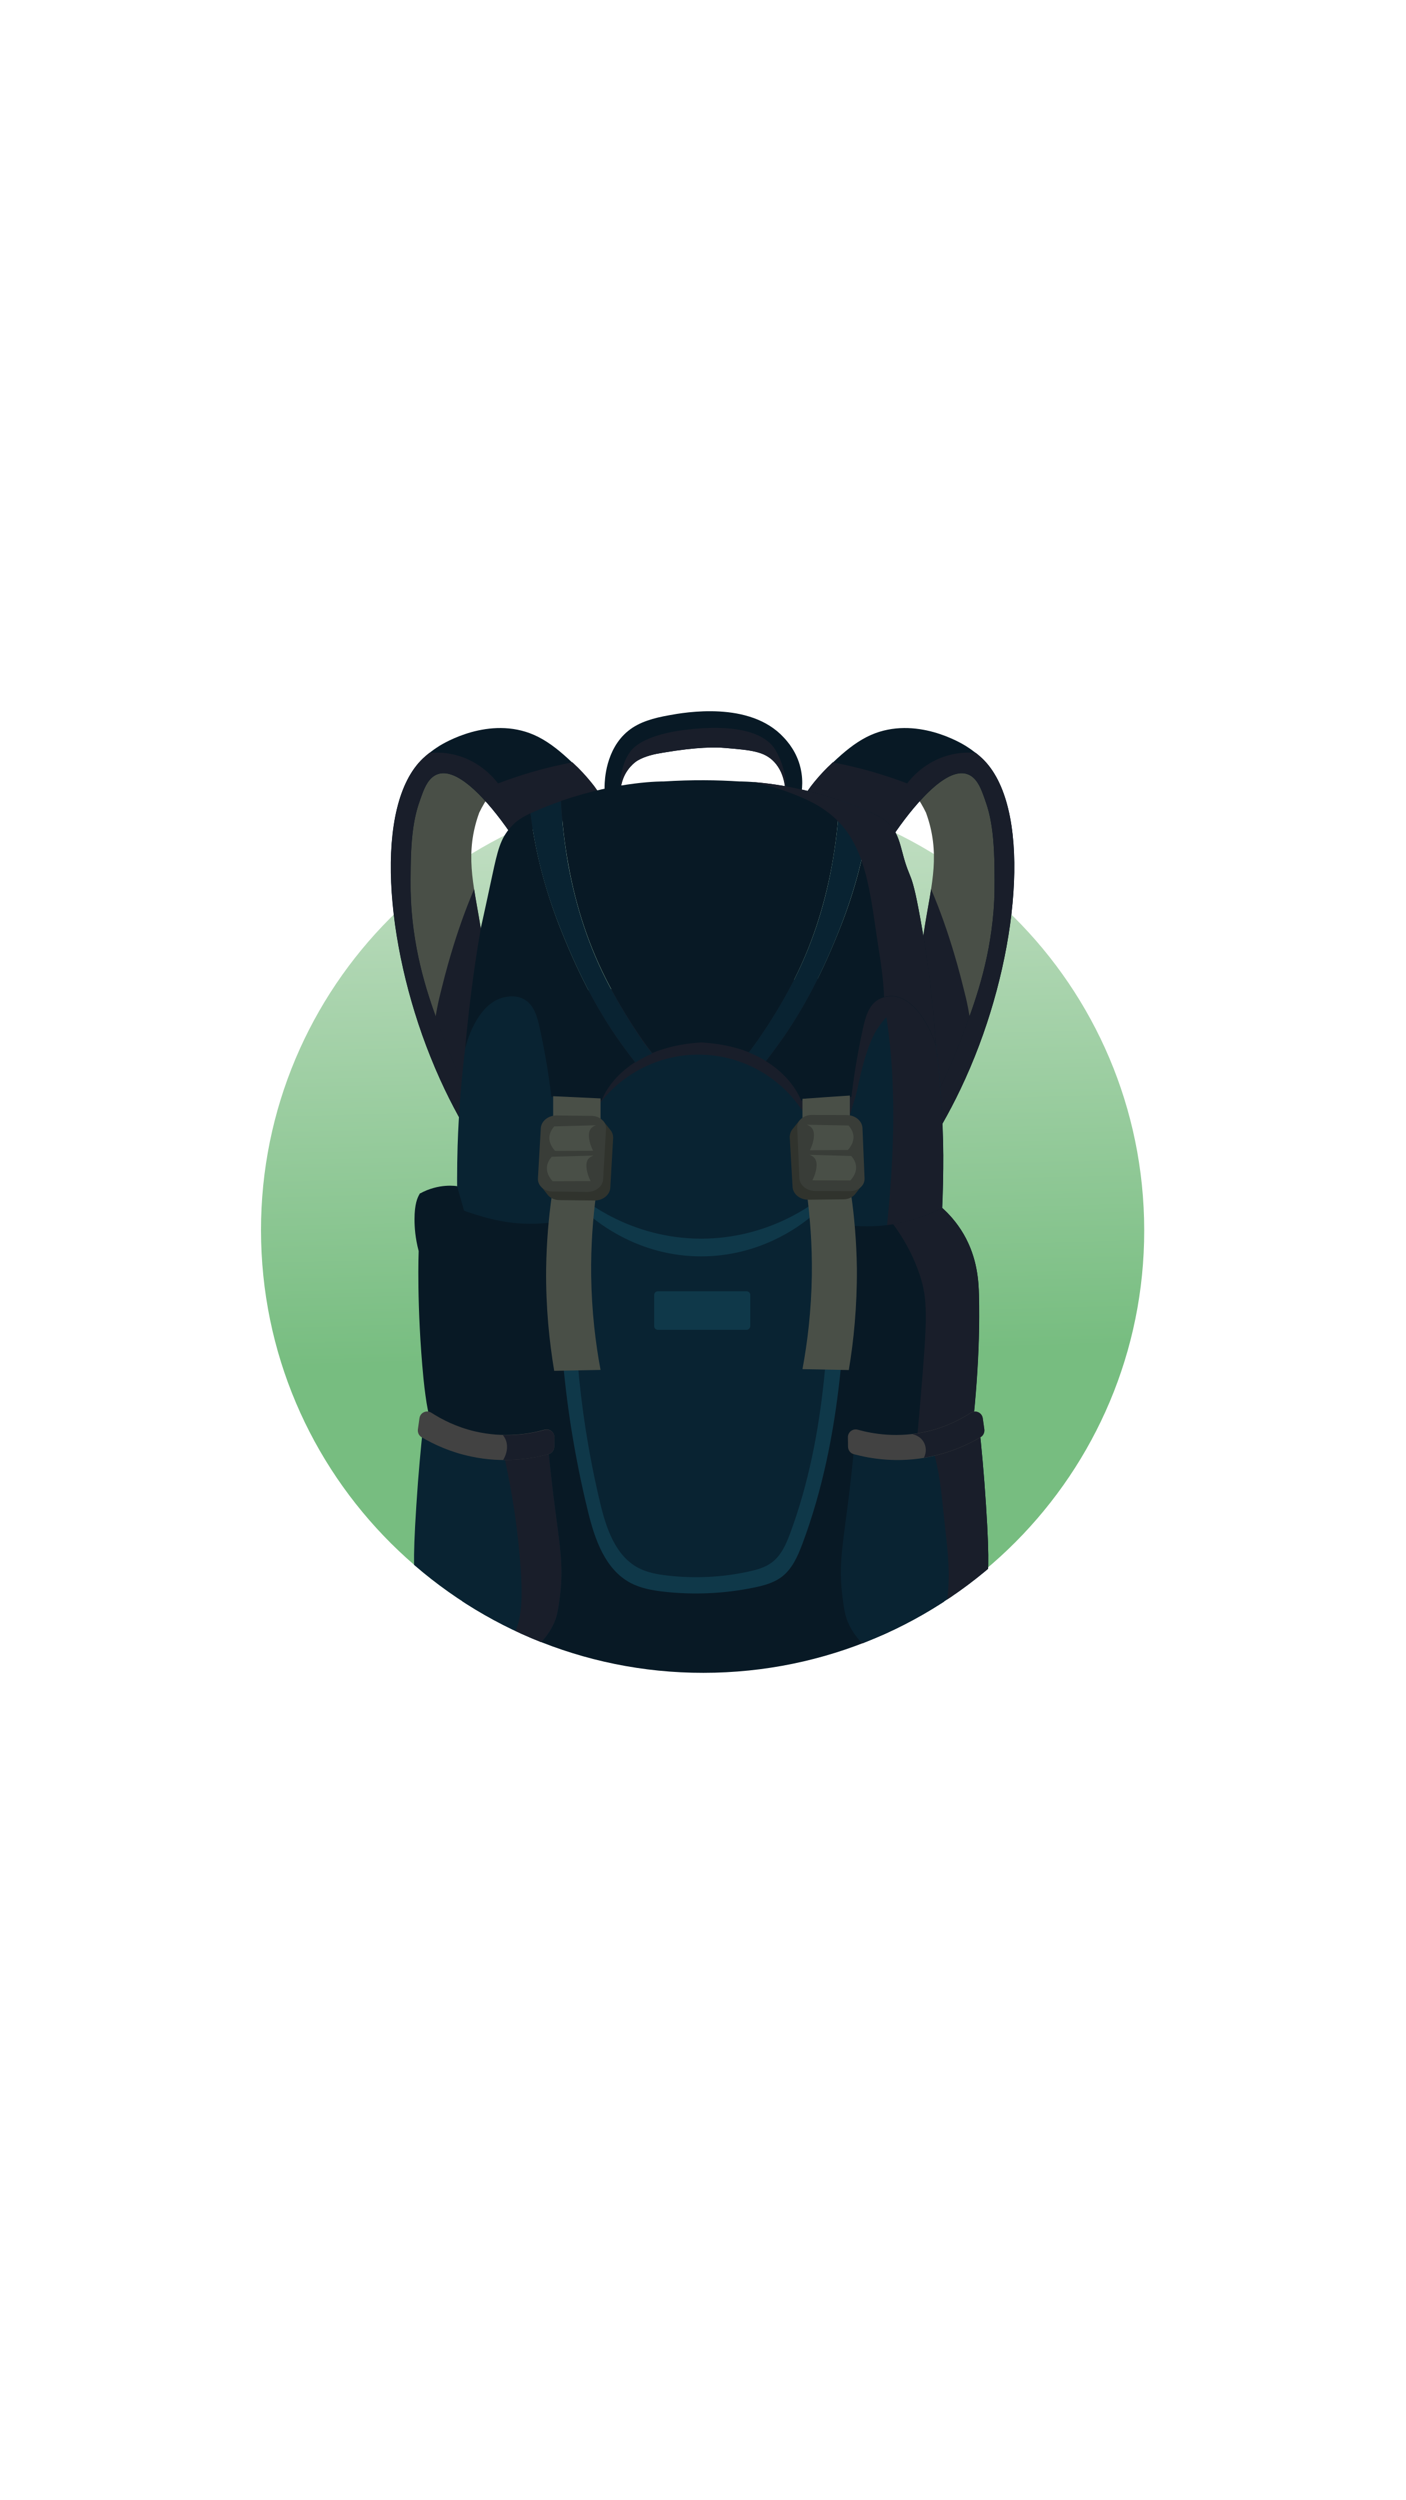 <?xml version="1.0" encoding="utf-8"?>
<!-- Generator: Adobe Illustrator 28.0.0, SVG Export Plug-In . SVG Version: 6.00 Build 0)  -->
<svg version="1.1" id="Lag_1" xmlns="http://www.w3.org/2000/svg" xmlns:xlink="http://www.w3.org/1999/xlink" x="0px" y="0px"
	 viewBox="0 0 1080 1920" style="enable-background:new 0 0 1080 1920;" xml:space="preserve">
<style type="text/css">
	.st0{fill:url(#SVGID_1_);}
	.st1{clip-path:url(#SVGID_00000134954211533067076260000005219563857894593452_);}
	.st2{fill:#5E696B;}
	.st3{fill:#80898B;}
	.st4{fill:#191E2A;}
	.st5{fill:#081925;}
	.st6{fill:#092332;}
	.st7{opacity:0.42;}
	.st8{fill:#AFD9CB;}
	.st9{fill:#9198A0;}
	.st10{fill:url(#SVGID_00000101069855863100221340000005521914877712641668_);}
	.st11{clip-path:url(#SVGID_00000075858935107198589270000005638218847222056336_);}
	.st12{fill:#494F47;}
	.st13{fill:#191E2A;}
	.st14{fill:#191E2A;}
	.st15{fill:#0F3849;}
	.st16{fill:#424242;}
	.st17{fill:#30332D;}
	.st18{fill:#393D38;}
	.st19{fill:url(#SVGID_00000142859916550110639130000011098985577432020103_);}
	.st20{clip-path:url(#SVGID_00000034774574320206742030000011806143272892369086_);}
	.st21{fill:#1C5060;}
	.st22{fill:#16424C;}
	.st23{fill:#333333;}
</style>
<g>
	<g>
		
			<linearGradient id="SVGID_1_" gradientUnits="userSpaceOnUse" x1="-1113.954" y1="2009.308" x2="-435.54" y2="2009.308" gradientTransform="matrix(-2.593545e-02 -1 1 -2.593545e-02 -1489.026 222.433)">
			<stop  offset="0.357" style="stop-color:#77BD80"/>
			<stop  offset="1" style="stop-color:#C5E0C6"/>
		</linearGradient>
		<path class="st0" d="M878.8,936L878.8,936c4.9,187.3-143,343-330.3,347.9h0c-187.3,4.9-343-143-347.9-330.3l0,0
			c-4.9-187.3,143-343,330.3-347.9h0C718.2,600.9,873.9,748.7,878.8,936z"/>
		<g>
			<defs>
				<path id="SVGID_00000178920806734432350310000004127380159853623955_" d="M879.4,936.6L879.4,936.6
					c4.9,187.3-143,343-330.3,347.9h0c-187.3,4.9-343-143-347.9-330.3l0,0c-3.2-123.3,24.3-401.9,121.1-463.8
					c50.3-32.2,179.6-53.6,243.6-55.2l97.4,50.7C850.6,481,874.5,749.3,879.4,936.6z"/>
			</defs>
			<clipPath id="SVGID_00000140726981203011284840000016354902537076911540_">
				<use xlink:href="#SVGID_00000178920806734432350310000004127380159853623955_"  style="overflow:visible;"/>
			</clipPath>
			<g style="clip-path:url(#SVGID_00000140726981203011284840000016354902537076911540_);">
				<path class="st12" d="M711.3,624.1c-2.6-5.4-5.3-9.7-7.4-12.6c95.1-109.3,72.4,198.3,15.5,232.6
					C684.4,717.4,733.7,685.9,711.3,624.1z"/>
				<path class="st13" d="M715.2,682.8c6.9,16.1,12.7,32.7,17.7,49.5c3.4,11.3,6.3,22.7,9.1,34.2c2.5,10.6,3.9,21.4,5.8,32.1
					c-7.8,22-17.5,38.8-28.5,45.4C696.5,761.4,709.6,719.3,715.2,682.8z"/>
				<path class="st5" d="M743,594.5c6.8,2.3,10,9.9,12.1,15.5c3.7,10.2,8.4,21.8,8.8,56.4c0.1,14,0.2,21.7-0.7,33.1
					c-3.3,40.5-14.7,71.3-24,96c-5.8,15.4-14.4,35.9-26.9,59.2c3.1,4,6.3,8.1,9.4,12.1c7-11.9,17.4-31.1,27.2-55.8
					c34.6-86.4,43.5-192.7,5.5-228.6c-2-1.9-6.4-5.7-12.6-9.6c-3.1-1.9-38.3-23.5-72.8-8.4c-9.5,4.2-17.8,10.7-25.5,17.7
					c-12,10.8-23.2,23-30.4,37.5c24.3,7.4,48.6,14.8,72.9,22.2C692.1,632.8,723.2,587.6,743,594.5z"/>
				<path class="st13" d="M639.7,585.4c9.1,1.8,19,4,29.5,7c10,2.9,19.2,6,27.6,9.2c3.8-4.9,14-16.6,31.4-21.5
					c8.6-2.4,16.2-2.4,21.4-1.9c0.8,0.7,1.8,1.4,2.8,2.3c0.8,0.7,1.5,1.3,2,1.8c38,36,29.1,142.2-5.5,228.6
					c-9.9,24.7-20.3,43.8-27.2,55.8c-3.1-4-6.3-8.1-9.4-12.1c12.5-23.3,21.1-43.8,26.9-59.2c9.3-24.7,20.7-55.4,24-96
					c0.9-11.4,0.9-19.1,0.7-33.1c-0.3-34.6-5.1-46.2-8.8-56.4c-2-5.6-5.3-13.2-12.1-15.5c-19.9-6.8-51,38.3-57.1,47.3
					c-24.3-7.4-48.6-14.8-72.9-22.2c2.5-4.8,5.8-10.2,9.9-15.8C628.7,596.2,634.5,590.1,639.7,585.4z"/>
				<path class="st5" d="M602,566.3c-26-28.2-75.8-19.3-88.3-17c-11.1,2-22.5,4.9-31.2,12c-17.5,14.2-18,38.5-18.1,42.1
					c-0.2,5.8,0.6,10.6,1.2,13.8c4-0.6,7.9-1.3,11.9-1.9c-0.6-2.8-1.6-8.6,0.5-15.4c2.9-9.5,9.6-14.6,11.8-15.9
					c5.9-3.4,12.7-4.9,19.5-6c26.7-4.5,40.4-4.3,48.1-3.6c19.8,1.7,29.7,2.6,37.3,10.7c9,9.7,8.8,23.4,8.4,29.1
					c0.3-0.3,2.7-2.3,6.1-1.8c3.1,0.5,4.7,2.6,5,3c1.4-4.9,3.4-14.4,0.7-25.7C612,577.3,604.9,569.4,602,566.3z"/>
				<path class="st12" d="M368.1,624.1c2.6-5.4,5.3-9.7,7.4-12.6c-95.1-109.3-72.4,198.3-15.5,232.6
					C395,717.4,345.7,685.9,368.1,624.1z"/>
				<path class="st13" d="M364.2,682.8c-6.9,16.1-12.7,32.7-17.7,49.5c-3.4,11.3-6.3,22.7-9.1,34.2c-2.5,10.6-3.9,21.4-5.8,32.1
					c7.8,22,17.5,38.8,28.5,45.4C382.9,761.4,369.8,719.3,364.2,682.8z"/>
				<path class="st5" d="M336.3,594.5c-6.8,2.3-10,9.9-12.1,15.5c-3.7,10.2-8.4,21.8-8.8,56.4c-0.1,14-0.2,21.7,0.7,33.1
					c3.3,40.5,14.7,71.3,24,96c5.8,15.4,14.4,35.9,26.9,59.2c-3.1,4-6.3,8.1-9.4,12.1c-7-11.9-17.4-31.1-27.2-55.8
					c-34.6-86.4-43.5-192.7-5.5-228.6c2-1.9,6.4-5.7,12.6-9.6c3.1-1.9,38.3-23.5,72.8-8.4c9.5,4.2,17.8,10.7,25.5,17.7
					c12,10.8,23.2,23,30.4,37.5c-24.3,7.4-48.6,14.8-72.9,22.2C387.3,632.8,356.2,587.6,336.3,594.5z"/>
				<path class="st13" d="M439.7,585.4c-9.1,1.8-19,4-29.5,7c-10,2.9-19.2,6-27.6,9.2c-3.8-4.9-14-16.6-31.4-21.5
					c-8.6-2.4-16.2-2.4-21.4-1.9c-0.8,0.7-1.8,1.4-2.8,2.3c-0.8,0.7-1.5,1.3-2,1.8c-38,36-29.1,142.2,5.5,228.6
					c9.9,24.7,20.3,43.8,27.2,55.8c3.1-4,6.3-8.1,9.4-12.1c-12.5-23.3-21.1-43.8-26.9-59.2c-9.3-24.7-20.7-55.4-24-96
					c-0.9-11.4-0.9-19.1-0.7-33.1c0.3-34.6,5.1-46.2,8.8-56.4c2-5.6,5.3-13.2,12.1-15.5c19.9-6.8,51,38.3,57.1,47.3
					c24.3-7.4,48.6-14.8,72.9-22.2c-2.5-4.8-5.8-10.2-9.9-15.8C450.7,596.2,444.9,590.1,439.7,585.4z"/>
				<path class="st6" d="M723.8,927.6C703.7,943.1,630,996.2,524,992c-89.1-3.5-150.5-45.5-172.6-62.2c-0.4-15.8-0.4-32.4,0.1-49.8
					c0.9-26.8,3-51.8,5.8-75c4.2-13.4,8.3-26.9,12.5-40.3c113.4-5.8,226.8-11.6,340.2-17.3c3,18.5,6,36.9,9.1,55.4
					c3.1,25.8,5.2,54,5.5,84.2C724.6,901.1,724.3,914.6,723.8,927.6z"/>
				<path class="st14" d="M724.5,887.1c-0.3-30.3-2.3-58.4-5.5-84.2c-3-18.5-6-36.9-9.1-55.4c-86.9,4.4-173.9,8.9-260.8,13.3
					c-3.6,5-2.8,14.4-3,20.1c-0.3,9.7-0.7,19.4-0.8,29.1c-0.1,10.3,0.6,17.6,2.8,27.3c1.8,8.2,4.3,14.9,6.2,19.6
					c18-30.7,51.8-48.8,87.3-46.9c35.5,1.9,67.2,23.5,81.9,56c-4.1,2.4-4.9,4.1-4.8,5.2c0.4,4.2,13.4,5.8,19.2,6.1
					c2.7,0.1,6.1,0.3,8.5-1.4c3.7-2.7,4.3-7.9,4.5-9.9c1.2-10.5,5.8-20.3,7.9-30.6c6.5-31.7,12.9-41.9,15.1-45.3
					c2.7-4.1,5.3-7.2,7-9.1c1.3,8.8,2.8,20.4,3.8,33.9c0.9,12,1.1,20.9,1.3,27.4c0.5,21-0.2,42-1.6,62.9
					c-0.7,10.5-1.6,20.9-2.6,31.4c-0.5,5.5-1.1,11-1.6,16.5c-0.1,0.9-0.1,1.7-0.2,2.6c21.2-11.3,36.1-22.3,43.6-28.1
					C724.3,914.6,724.6,901.1,724.5,887.1z"/>
				<path class="st5" d="M429.8,711.3c-11-28.1-18.6-56.9-22.3-86.8c-9.5,4.5-12.5,7.8-14.9,10.4c-8.4,9-10.5,19.1-14.4,37
					c-9.2,43.1-8.5,38.5-9,41.8c-6,34.4-9.6,66.3-11.9,91.4c0.4-1.8,8.3-34.6,30.1-39.3c2.1-0.4,8.8-1.9,15,1.5
					c7.9,4.2,10.4,13.6,12.5,23.6c3.7,17,6.6,34.1,8.6,51.3c12.8,1,25.7,1.9,38.5,2.9c5.2-12.3,14.6-22.2,25.8-29.4
					c-3.6-4.6-7.1-9.3-10.5-14C457.4,774,442.3,743.1,429.8,711.3z"/>
				<path class="st5" d="M723.8,927.6c4.5,4,10.8,10.6,16.3,19.9c10.9,18.7,11.6,37,11.9,46.9c2.2,89.1-16.3,183.6-27.5,239
					c-3.1,15.3-8.3,39.6-28.2,54.7c-10.3,7.8-23.2,11.1-35.7,14.2c-22,5.5-44.1,11-66.6,14c-42.7,5.8-86.1,2.7-129.1-0.3
					c-22.4-1.6-45.2-3.3-66.1-11.5c-9.7-3.8-19.1-9.2-25.7-17.3c-9.2-11.2-12.1-26.1-14.7-40.3c-6.6-35.7-14.3-71.2-19.7-107.1
					c-6.4-43.1-8.9-49.9-11-62.3c0,0-1.5-9.3-2.4-18.8c-5.4-55.6-3.7-98-3.7-98c-2.7-10.1-3.2-18.5-3.2-24.4
					c0-11.6,2.2-16.7,4.1-19.7c1.3-2.1,39.2,20.1,75.4,22.8c23.5,1.7,42.5-3.2,54-7.2c7.8,6.8,39.1,32.6,86.7,32.6
					c45.6,0.1,76.1-23.5,84.4-30.3c12,4.1,34.7,10.1,62.6,5.7C701.6,937.6,714.7,932.2,723.8,927.6z"/>
				<path class="st15" d="M633.5,917.6c-9.3,7.5-43.7,33.6-95,33.6c-53.5-0.1-88.9-28.6-97.6-36.1c-2.9,0.9-6.3,1.9-9.9,2.8
					c0,2.7,0.1,5.3-0.1,7.2c-1.3,19.3-1.8,38.6-1.6,58c0.4,38.3,3.6,76.6,9.6,114.5c3.4,21.1,7.6,42.1,12.7,62.9
					c5.2,21.3,13.1,44.7,32.8,55.1c7.8,4.1,16.7,5.7,25.5,6.7c23.3,2.6,47,1.5,69.9-3.3c7.2-1.5,14.4-3.5,20.3-7.8
					c8.3-6.1,12.6-16,16.2-25.5c31.3-83.5,34.3-174.1,35.1-263.2C644.1,920.9,638.1,919.1,633.5,917.6z"/>
				<path class="st6" d="M622.7,934.5c-8.2,6.8-38.8,30.4-84.4,30.3c-47.5-0.1-78.9-25.9-86.7-32.6c-2.6,0.8-5.6,1.7-8.8,2.5
					c0,2.5,0,4.8-0.1,6.5c-1.1,17.5-1.6,34.9-1.4,52.4c0.3,34.7,3.2,69.3,8.5,103.6c3,19.1,6.7,38.1,11.2,56.9
					c4.6,19.3,11.6,40.4,29.1,49.8c6.9,3.7,14.8,5.1,22.6,6c20.7,2.4,41.7,1.4,62.1-3c6.4-1.4,12.8-3.1,18-7
					c7.4-5.5,11.2-14.4,14.4-23.1c27.8-75.5,30.4-157.4,31.1-238C632.1,937.5,626.8,935.9,622.7,934.5z"/>
				<path class="st14" d="M751.9,994.4c-0.2-9.8-0.9-28.2-11.9-46.9c-5.5-9.4-11.8-15.9-16.3-19.9c-8.9,4.6-21.7,9.8-37.7,12.4
					c6.2,8.4,14.4,21.2,20.2,38.2c6.6,19.3,6.3,32.8,0.8,97.4c-9.6,112.6-7.3,55.5-12.9,115.6c-0.6,6.1-1.9,20.9-7.8,39.3
					c-3.7,11.6-8.9,27.3-20.7,40.6c-10.7,12-22.2,16.6-45.4,25.8c-43.2,17.2-82,20.2-95.4,21.1c-6.6,0.5-12.3,0.9-12.1,0.9
					c27.1,1.2,54.3,1,81.1-2.6c22.5-3,44.6-8.5,66.6-14c12.5-3.1,25.4-6.4,35.7-14.2c19.9-15.1,25.1-39.4,28.2-54.7
					C735.6,1178.1,754.1,1083.5,751.9,994.4z"/>
				<path class="st6" d="M430.2,1225.1c-1.3,10.8-2.1,16.3-5.4,23c-8.7,17.7-28.4,30.9-48.9,32c-2.4,0.1-4.5,0.2-7.4-0.2
					c-26.1-3.5-43-38.3-48.7-62.5c-1.6-6.5-3-15.3,0-61.3c1.6-25.1,3.6-45.6,5.1-59.6c8.8,5.5,24.7,14,46.5,17.2
					c21.8,3.3,39.6-0.2,49.6-2.8c1.5,15.3,2.9,27.6,3.8,35.3C429.6,1185.1,433.2,1200.7,430.2,1225.1z"/>
				<path class="st13" d="M603.5,613.9c0.7-6.8,0.9-18.3-4.3-30.8c-0.5-1.3-2.2-5-4-7.9c-16.3-24.8-73.8-14.1-78.8-13.2
					c-24.9,4.9-30.9,13.2-32.9,16.1c-3.6,5.1-5.5,11.5-6.4,17.6c-0.6,3.9-1,8.1-0.8,12c0.1,2.5,0.7,5.1,1.1,7.6c0,0,0.1,0,0.1,0
					c-0.6-2.8-1.6-8.6,0.5-15.4c2.9-9.5,9.6-14.6,11.8-15.9c5.9-3.4,12.7-4.9,19.5-6c26.7-4.5,40.4-4.3,48.1-3.6
					c19.7,1.7,29.6,2.6,37.3,10.7C603.7,594.7,603.8,608.2,603.5,613.9z"/>
				<path class="st6" d="M647,1225.1c1.3,10.8,2.1,16.3,5.4,23c8.7,17.7,28.4,30.9,48.9,32c2.4,0.1,4.5,0.2,7.4-0.2
					c26.1-3.5,43-38.3,48.7-62.5c1.6-6.5,3-15.3,0-61.3c-1.6-25.1-3.6-45.6-5.1-59.6c-8.8,5.5-24.7,14-46.5,17.2
					c-21.8,3.3-39.6-0.2-49.6-2.8c-1.5,15.3-2.9,27.6-3.8,35.3C647.6,1185.1,644,1200.7,647,1225.1z"/>
				<path class="st14" d="M757.4,1156.1c-1.6-25.1-3.6-45.6-5.1-59.6c-7.3,4.6-19.7,11.2-36.2,15.2c5.5,16.8,7.1,35.2,8.9,52.4
					c1.7,16.1,4,32.2,3.7,48.4c-0.3,15.7-2.7,33.9-14.6,45.4c-10.3,10-27,10.4-40.1,7.3c-4.8-1.1-9.6-3-13.8-5.5
					c10.2,11.6,25.4,19.6,41.1,20.4c2.4,0.1,4.5,0.2,7.4-0.2c26.1-3.5,43-38.3,48.7-62.5C758.9,1210.9,760.4,1202.2,757.4,1156.1z"
					/>
				<path class="st16" d="M651.4,1111.1c0.1,2.6,1.8,4.9,4.4,5.6c12.7,3.4,34.1,7.2,59.4,1.8c16.2-3.4,29-9.5,38-14.8
					c2.1-1.2,3.2-3.6,2.9-6l-1.2-8.6c-0.6-4.4-5.5-6.6-9.2-4.2c-8.1,5.2-19.3,11-33.5,14.3c-22.3,5.2-41.5,2-53.3-1.3
					c-3.9-1.1-7.7,1.9-7.6,5.9L651.4,1111.1z"/>
				<path class="st5" d="M607.8,756.6c15.3-29,25.3-59.8,31.2-92c3-16.5,4.9-33,5.8-50.1c-43.8-14.9-76.9-14.4-76.9-14.4
					c-16.6-1.1-36.2-1.4-58.1,0c0,0-34.1-0.6-78.9,15c0.9,16.9,2.8,33.1,5.8,49.4c5.8,32.2,15.9,63,31.2,92
					c7.6,14.4,16.1,28.3,25.3,41.6c2.5,3.6,5.1,7.1,7.8,10.6c2.3-1,4.7-1.9,7-2.6c10-3.3,20.4-5,30.9-5.6
					c10.5,0.7,20.9,2.3,30.9,5.6c1.8,0.6,3.7,1.3,5.5,2c2.5-3.3,4.9-6.6,7.3-10C591.8,784.9,600.3,771,607.8,756.6z"/>
				<path class="st5" d="M708.4,713.7c-8.7-50.2-8.7-33.9-15.3-59.3c-1.8-6.9-3.7-14-8.1-19.5c-4.3-5.3-10.5-8.5-16.8-11.3
					c-3.6,30.2-11.2,59.3-22.4,87.7c-12.5,31.8-27.6,62.7-47.7,90.5c-3.2,4.4-6.4,8.8-9.8,13.1c11.9,7.3,21.8,17.6,27.2,30.3
					c12.8-1,25.7-1.9,38.5-2.9c2-17.2,4.9-34.4,8.6-51.3c1.9-8.6,4.1-19,12.5-23.6c4.7-2.6,9.4-2.3,10.7-2.3
					c13.2,0.7,25.9,16.1,33.1,37.8C716.4,764.6,712,734.4,708.4,713.7z"/>
				<path class="st14" d="M424.8,1146.1c-0.9-7.7-2.4-19.9-3.8-35.3c-7.6,2-19.6,4.5-34.5,4.1c7.7,33.6,11.3,62.3,13,84
					c2.7,33.4,1.1,49.8-9.2,63.4c-7,9.2-15.8,14.4-22.3,17.4c0.2,0,0.3,0.1,0.5,0.1c2.9,0.4,5,0.3,7.4,0.2
					c20.5-1.1,40.1-14.2,48.9-32c3.3-6.7,4-12.2,5.4-23C433.2,1200.7,429.6,1185.1,424.8,1146.1z"/>
				<path class="st6" d="M467.8,756.6c-15.3-29-25.3-59.8-31.2-92c-2.9-16.3-4.8-32.6-5.8-49.4c-6.6,2.3-13.5,5-20.5,8.1
					c-1,0.4-1.9,0.9-2.8,1.3c3.6,29.8,11.2,58.7,22.3,86.8c12.5,31.8,27.6,62.7,47.7,90.5c3.4,4.7,6.9,9.4,10.5,14
					c4.1-2.6,8.4-4.9,12.9-6.8c-2.6-3.5-5.3-7-7.8-10.6C483.9,784.9,475.4,771,467.8,756.6z"/>
				<path class="st12" d="M425.7,1052.7c11.9-0.2,23.7-0.5,35.6-0.7c-3.8-20.3-6.8-44.7-7.2-72.3c-0.3-23.4,1.4-44.5,3.8-62.6
					c-11.3,0.3-22.7,0.5-34,0.8c-2.4,16.8-4.1,35.8-4.4,56.6C419.2,1004.3,422,1030.6,425.7,1052.7z"/>
				<path class="st6" d="M645.8,711.3c11.1-28.4,18.8-57.5,22.4-87.7c-0.3-0.1-0.6-0.3-0.9-0.4c-7.7-3.4-15.3-6.3-22.5-8.7
					c-0.9,17.1-2.8,33.6-5.8,50.1c-5.8,32.2-15.9,63-31.2,92c-7.6,14.4-16.1,28.3-25.3,41.6c-2.4,3.4-4.8,6.7-7.3,10
					c4.5,1.8,9,4,13.1,6.6c3.4-4.3,6.6-8.7,9.8-13.1C618.3,774,633.4,743.1,645.8,711.3z"/>
				<path class="st12" d="M461.3,866.5h-36.4v-24.7c12.1,0.6,24.3,1.1,36.4,1.7C461.3,851.2,461.3,858.9,461.3,866.5z"/>
				<path class="st17" d="M469.4,868.4C469.4,868.4,469.4,868.4,469.4,868.4c0,0,0-0.1-0.1-0.1c-0.2-0.3-0.4-0.6-0.7-0.9
					c-1.8-2.3-3.7-4.6-5.5-6.9c-1,1-2,2-3,3.1c-0.1,0-0.2,0-0.3,0l-26.8-0.3c-6.4-0.1-11.9,4.3-12.2,9.8l-1.8,31.8
					c-1.5,1.5-3.1,3.1-4.6,4.6c1.9,2.5,3.9,4.9,5.8,7.4c0,0,0,0,0,0c1.9,2.8,5.4,4.7,9.6,4.7l26.8,0.3c6.4,0.1,11.9-4.3,12.2-9.8
					l2.2-38.5C471,871.7,470.4,869.9,469.4,868.4z"/>
				<path class="st18" d="M451.1,915.3l-26.8-0.3c-6.4-0.1-11.4-4.6-11.1-10.1l2.2-38.5c0.3-5.5,5.8-9.9,12.2-9.8l26.8,0.3
					c6.4,0.1,11.4,4.6,11.1,10.1l-2.2,38.5C463.1,911,457.6,915.4,451.1,915.3z"/>
				<path class="st12" d="M450.7,898.2c0.4,2.2,1.1,5.2,3,8.8c-9.7,0-19.4,0.1-29.2,0.1c-1.9-2.1-4.6-5.8-4.4-10.3
					c0.1-3.7,2.1-6.6,3.7-8.5c10.7-0.3,21.4-0.6,32.1-0.9c-0.3,0.1-0.7,0.3-1.2,0.5C452.2,889,449.6,891.2,450.7,898.2z"/>
				<path class="st12" d="M452.6,874.9c0.4,2.2,1.1,5.2,3,8.8c-9.7,0-19.4,0.1-29.2,0.1c-1.9-2.1-4.6-5.8-4.4-10.3
					c0.1-3.7,2.1-6.6,3.7-8.5c10.7-0.3,21.4-0.6,32.1-0.9c-0.3,0.1-0.7,0.3-1.2,0.5C454.2,865.8,451.5,868,452.6,874.9z"/>
				<path class="st15" d="M573.5,1021.2h-68.2c-1.5,0-2.8-1.2-2.8-2.8v-24c0-1.5,1.2-2.8,2.8-2.8h68.2c1.5,0,2.8,1.2,2.8,2.8v24
					C576.2,1019.9,575,1021.2,573.5,1021.2z"/>
				<path class="st14" d="M708.4,713.7c-8.7-50.2-8.7-33.9-15.3-59.3c-1.8-6.9-3.7-14-8.1-19.5c-4.3-5.3-10.5-8.5-16.8-11.3
					c-0.3-0.1-0.6-0.3-0.9-0.4c-7.7-3.4-15.3-6.3-22.5-8.7c-29.4-10-53.9-13-66.9-14c13.2,2.6,26.1,6.8,38.6,12.2
					c14.8,6.4,27.2,15.2,36.1,29c7.7,12.1,12,26.2,14.8,40.1c3.2,15.4,5,31.1,7.5,46.6c2,12.3,3.7,24.8,4.2,37.2
					c3.1-0.9,5.8-0.7,6.7-0.7c13.2,0.7,25.9,16.1,33.1,37.8C716.4,764.6,712,734.4,708.4,713.7z"/>
				<path class="st14" d="M754.9,1089.2c-0.6-4.4-5.5-6.6-9.2-4.2c-8.1,5.2-19.3,11-33.5,14.3c-4,0.9-7.8,1.6-11.5,2
					c0.1,0,0.2,0,0.3,0c2.6,0.7,5.2,2,7,4c3.1,3.4,4,8.4,2.3,12.7c-0.2,0.5-0.4,1-0.7,1.4c1.9-0.3,3.7-0.6,5.6-1
					c16.2-3.4,29-9.5,38-14.8c2.1-1.2,3.2-3.6,2.9-6L754.9,1089.2z"/>
				<path class="st16" d="M425.7,1111.1c-0.1,2.6-1.8,4.9-4.4,5.6c-12.7,3.4-34.1,7.2-59.4,1.8c-16.2-3.4-29-9.5-38-14.8
					c-2.1-1.2-3.2-3.6-2.9-6l1.2-8.6c0.6-4.4,5.5-6.6,9.2-4.2c8.1,5.2,19.3,11,33.5,14.3c22.3,5.2,41.5,2,53.3-1.3
					c3.9-1.1,7.7,1.9,7.6,5.9L425.7,1111.1z"/>
				<path class="st14" d="M418.3,1098.1c-7.9,2.2-19,4.3-32,4c0,0,0.1,0.1,0.1,0.1c3.1,3.8,3.7,8.6,2.5,13.3
					c-0.5,1.9-1.3,3.8-2.3,5.5c0,0.1-0.1,0.1-0.1,0.2c14.4,0.1,26.5-2.2,34.8-4.5c2.5-0.7,4.3-3,4.4-5.6l0.2-7.1
					C426,1100,422.2,1097,418.3,1098.1z"/>
				<path class="st12" d="M652,1052.1c-11.9-0.2-23.7-0.5-35.6-0.7c3.8-20.3,6.8-44.7,7.2-72.3c0.3-23.4-1.4-44.5-3.8-62.6
					c11.3,0.3,22.7,0.5,34,0.8c2.4,16.8,4.1,35.8,4.4,56.6C658.4,1003.7,655.7,1030.1,652,1052.1z"/>
				<path class="st12" d="M616.4,866h36.4v-24.7c-12.1,0.8-24.3,1.6-36.4,2.5C616.4,851.1,616.4,858.5,616.4,866z"/>
				<path class="st17" d="M608.2,867.8C608.2,867.8,608.2,867.8,608.2,867.8c0,0,0-0.1,0.1-0.1c0.2-0.3,0.4-0.6,0.7-0.9
					c1.8-2.3,3.7-4.6,5.5-6.9c1,1,2,2,3,3.1c0.1,0,0.2,0,0.3,0l26.8-0.3c6.4-0.1,11.9,4.3,12.2,9.8l1.8,31.8
					c1.5,1.5,3.1,3.1,4.6,4.6c-1.9,2.5-3.9,4.9-5.8,7.4c0,0,0,0,0,0c-1.9,2.8-5.4,4.7-9.6,4.7l-26.8,0.3c-6.4,0.1-11.9-4.3-12.2-9.8
					l-2.2-38.5C606.7,871.1,607.2,869.4,608.2,867.8z"/>
				<path class="st18" d="M626.1,914.6l26.8,0.1c6.4,0,11.5-4.4,11.2-9.9l-1.6-38.5c-0.2-5.5-5.6-10-12.1-10l-26.8-0.1
					c-6.4,0-11.5,4.4-11.2,9.9l1.6,38.5C614.2,910.1,619.6,914.5,626.1,914.6z"/>
				<path class="st12" d="M627,897.6c-0.4,2.2-1.1,5.2-3,8.8c9.7,0,19.4,0.1,29.2,0.1c1.9-2.1,4.6-5.8,4.4-10.3
					c-0.1-3.7-2.1-6.6-3.7-8.5c-10.7-0.3-21.4-0.6-32.1-0.9c0.3,0.1,0.7,0.3,1.2,0.5C625.4,888.5,628.1,890.6,627,897.6z"/>
				<path class="st12" d="M625,874.5c-0.3,2.2-1.1,5.2-2.9,8.8c9.7-0.1,19.4-0.1,29.2-0.2c1.9-2.1,4.5-5.8,4.3-10.4
					c-0.2-3.7-2.2-6.6-3.8-8.4c-10.7-0.2-21.4-0.4-32.1-0.6c0.3,0.1,0.7,0.3,1.2,0.5C623.3,865.4,626,867.5,625,874.5z"/>
				<path class="st5" d="M351.1,910.9c0,0-13.9-2.6-28.8,5.8l38.7,28.8"/>
			</g>
		</g>
	</g>
</g>
<g>
	<g>
		<g>
			<defs>
				<path id="SVGID_00000069358596344901509680000015889875884044898493_" d="M1977.7,942.3L1977.7,942.3
					c4.8,184.2-140.7,337.4-324.9,342.2h0c-184.2,4.8-337.4-140.7-342.2-324.9l0,0c-2.8-108,140.8-426.8,218.8-489.9
					c55-44.4,57.2,22,133.3,20l74,14C1920.9,499,1972.9,758.1,1977.7,942.3z"/>
			</defs>
			<clipPath id="SVGID_00000157297958980101662560000004131225779570872708_">
				<use xlink:href="#SVGID_00000069358596344901509680000015889875884044898493_"  style="overflow:visible;"/>
			</clipPath>
			<g style="clip-path:url(#SVGID_00000157297958980101662560000004131225779570872708_);">
				<g>
					<path class="st21" d="M999.5,1221c-0.5,0-1-0.2-1.4-0.7c-0.6-0.8-0.4-1.9,0.4-2.4l212.3-158.3c0.8-0.6,1.9-0.4,2.4,0.4
						c0.6,0.8,0.4,1.9-0.4,2.4l-212.3,158.3C1000.2,1220.9,999.8,1221,999.5,1221z"/>
				</g>
				<path class="st23" d="M987.5,1185.2l9.5,33.8c0.4,1.4,1.9,2.2,3.3,1.8c1.3-0.4,2.1-1.6,1.9-2.9l-5-34.8
					c-0.4-2.7-2.9-4.6-5.6-4.2c-2.7,0.4-4.6,2.9-4.2,5.6C987.4,1184.8,987.4,1185,987.5,1185.2z"/>
			</g>
		</g>
	</g>
</g>
</svg>
